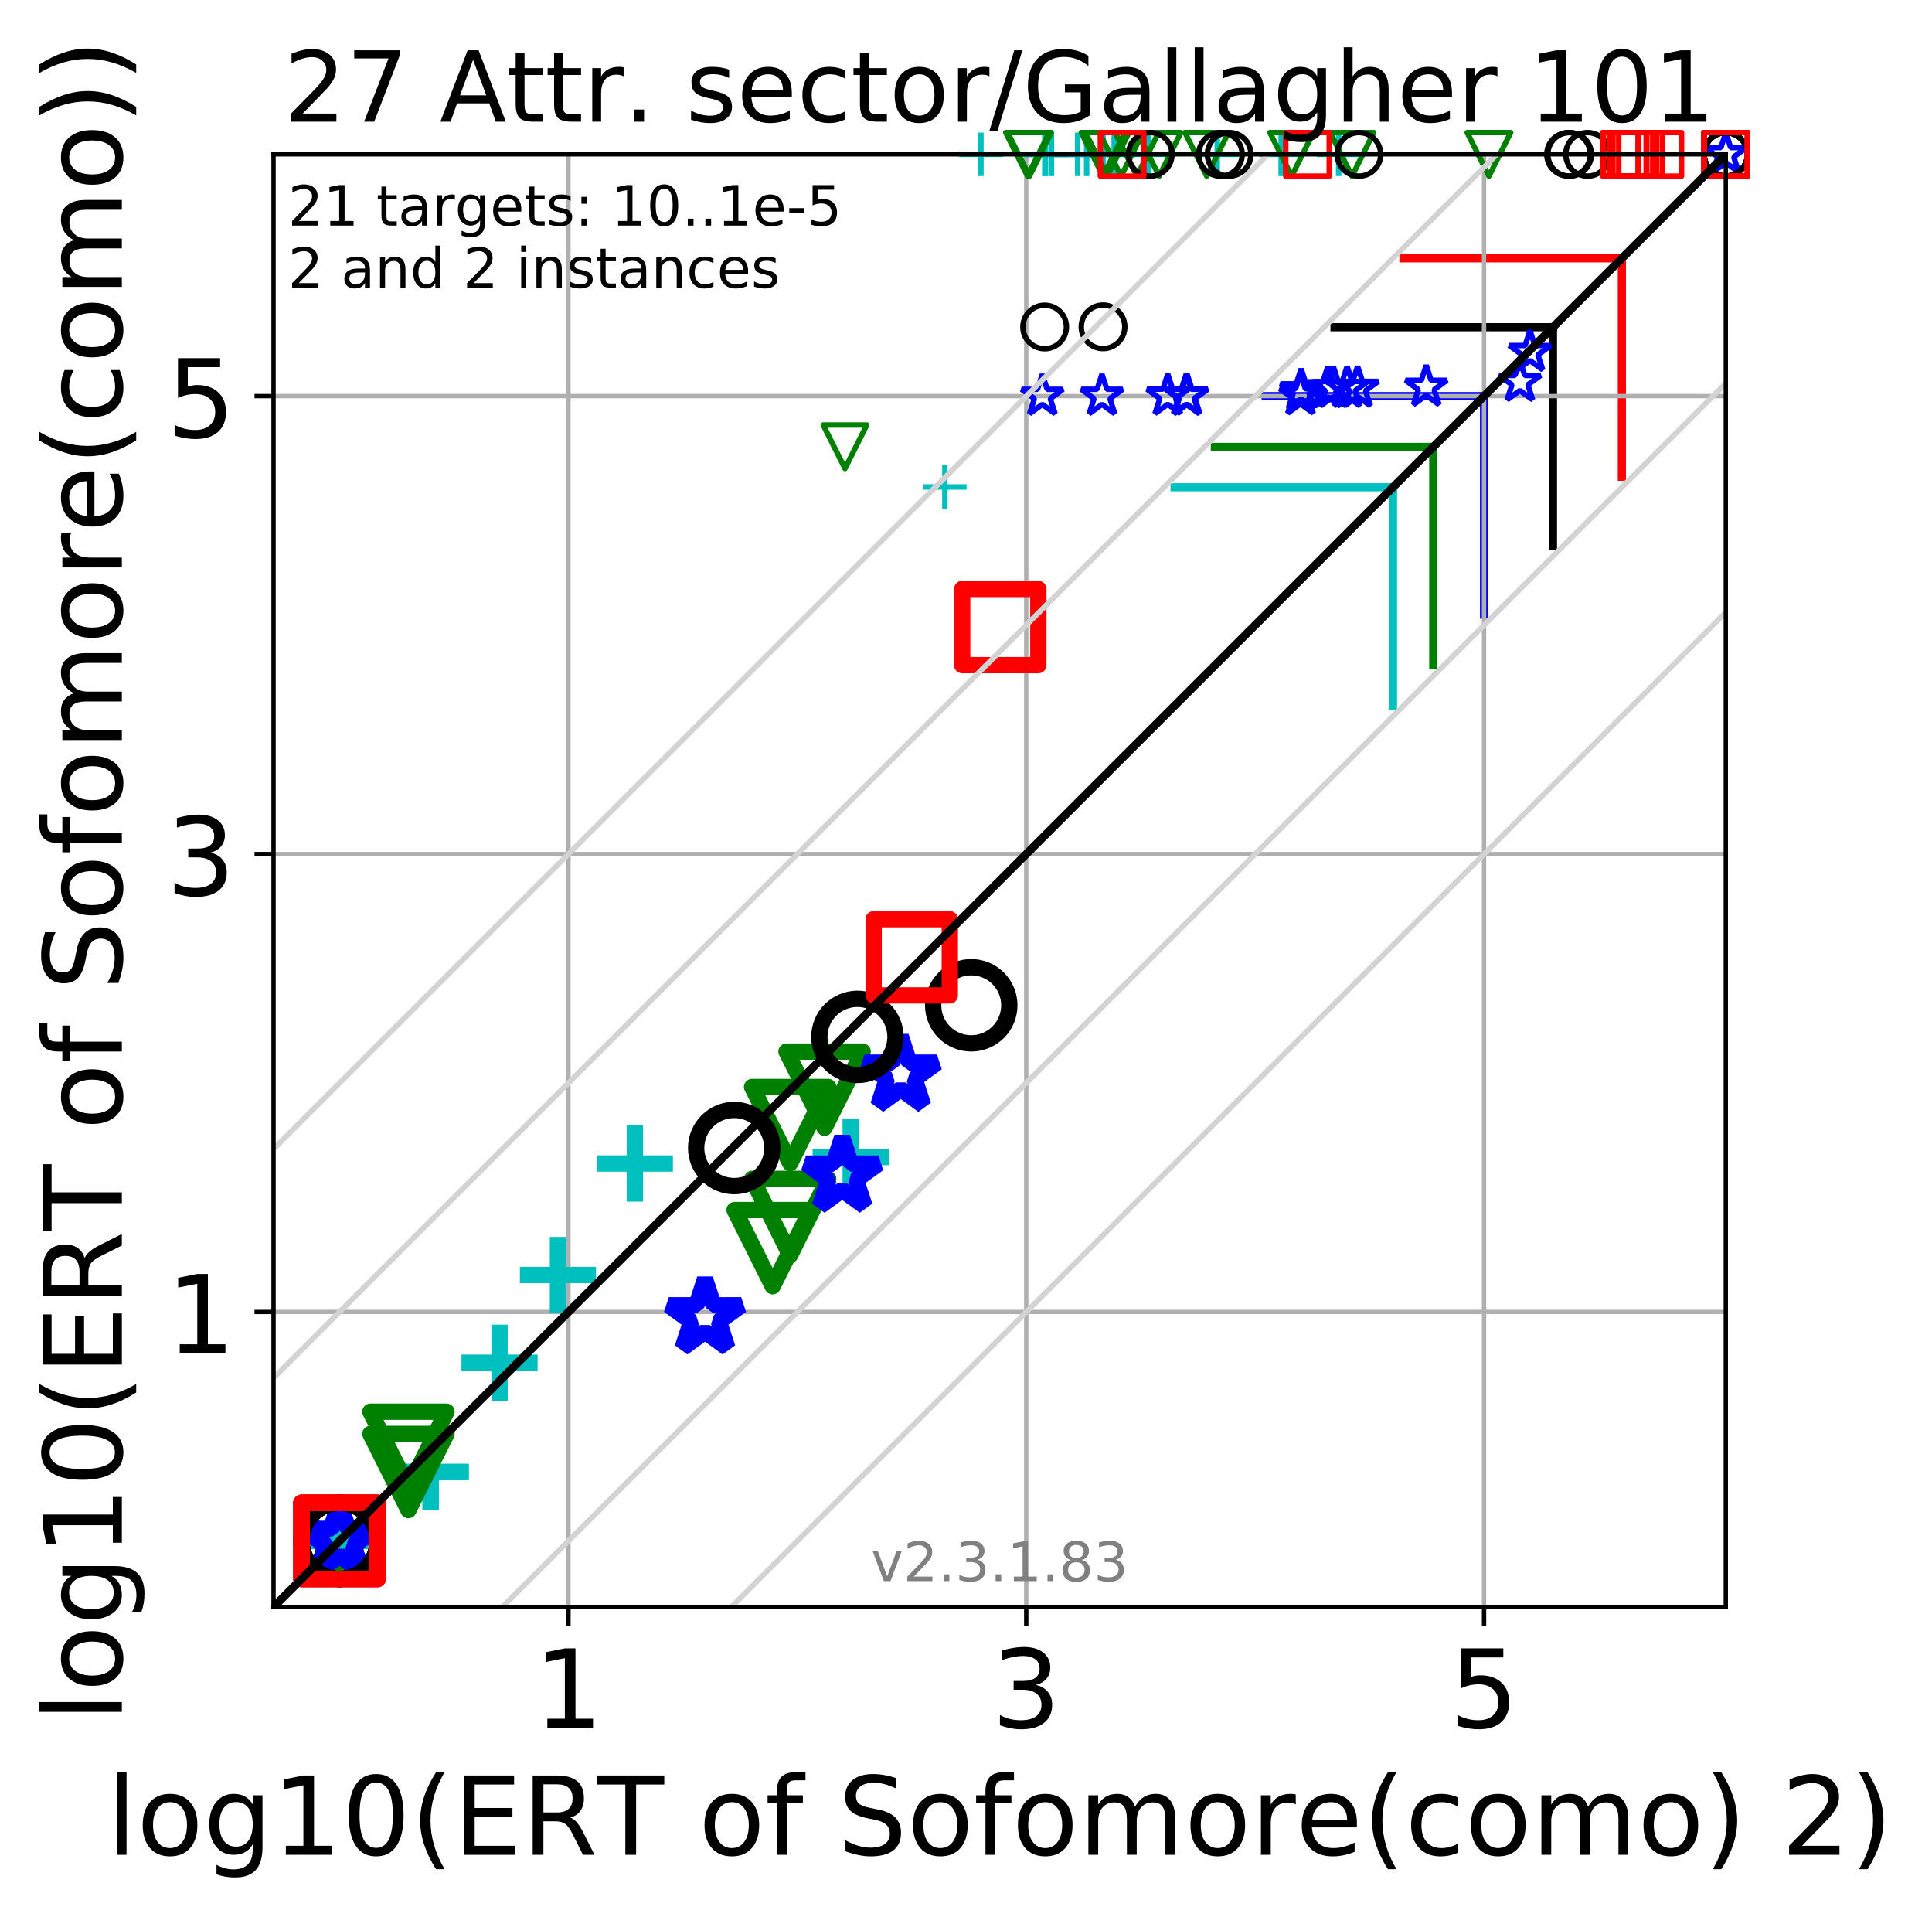<?xml version="1.0" encoding="utf-8" standalone="no"?>
<!DOCTYPE svg PUBLIC "-//W3C//DTD SVG 1.1//EN"
  "http://www.w3.org/Graphics/SVG/1.1/DTD/svg11.dtd">
<!-- Created with matplotlib (https://matplotlib.org/) -->
<svg height="352.228pt" version="1.1" viewBox="0 0 355.137 352.228" width="355.137pt" xmlns="http://www.w3.org/2000/svg" xmlns:xlink="http://www.w3.org/1999/xlink">
 <defs>
  <style type="text/css">
*{stroke-linecap:butt;stroke-linejoin:round;}
  </style>
 </defs>
 <g id="figure_1">
  <g id="patch_1">
   <path d="M 0 352.228 
L 355.137 352.228 
L 355.137 0 
L 0 0 
z
" style="fill:#ffffff;"/>
  </g>
  <g id="axes_1">
   <g id="patch_2">
    <path d="M 50.281 295.315 
L 317.233 295.315 
L 317.233 28.363 
L 50.281 28.363 
z
" style="fill:#ffffff;"/>
   </g>
   <g id="line2d_1">
    <path clip-path="url(#pd5506bd428)" d="M 256.055 129.692 
L 256.055 89.541 
" style="fill:none;stroke:#00bfbf;stroke-linecap:square;stroke-width:1.5;"/>
   </g>
   <g id="line2d_2">
    <path clip-path="url(#pd5506bd428)" d="M 215.904 89.541 
L 256.055 89.541 
" style="fill:none;stroke:#00bfbf;stroke-linecap:square;stroke-width:1.5;"/>
   </g>
   <g id="line2d_3">
    <path clip-path="url(#pd5506bd428)" d="M 263.463 122.284 
L 263.463 82.133 
" style="fill:none;stroke:#008000;stroke-linecap:square;stroke-width:1.5;"/>
   </g>
   <g id="line2d_4">
    <path clip-path="url(#pd5506bd428)" d="M 223.312 82.133 
L 263.463 82.133 
" style="fill:none;stroke:#008000;stroke-linecap:square;stroke-width:1.5;"/>
   </g>
   <g id="line2d_5">
    <path clip-path="url(#pd5506bd428)" d="M 272.797 112.951 
L 272.797 72.8 
" style="fill:none;stroke:#0000ff;stroke-linecap:square;stroke-width:1.5;"/>
   </g>
   <g id="line2d_6">
    <path clip-path="url(#pd5506bd428)" d="M 232.646 72.8 
L 272.797 72.8 
" style="fill:none;stroke:#0000ff;stroke-linecap:square;stroke-width:1.5;"/>
   </g>
   <g id="line2d_7">
    <path clip-path="url(#pd5506bd428)" d="M 285.463 100.284 
L 285.463 60.133 
" style="fill:none;stroke:#000000;stroke-linecap:square;stroke-width:1.5;"/>
   </g>
   <g id="line2d_8">
    <path clip-path="url(#pd5506bd428)" d="M 245.312 60.133 
L 285.463 60.133 
" style="fill:none;stroke:#000000;stroke-linecap:square;stroke-width:1.5;"/>
   </g>
   <g id="line2d_9">
    <path clip-path="url(#pd5506bd428)" d="M 298.129 87.619 
L 298.129 47.468 
" style="fill:none;stroke:#ff0000;stroke-linecap:square;stroke-width:1.5;"/>
   </g>
   <g id="line2d_10">
    <path clip-path="url(#pd5506bd428)" d="M 257.978 47.468 
L 298.129 47.468 
" style="fill:none;stroke:#ff0000;stroke-linecap:square;stroke-width:1.5;"/>
   </g>
   <g id="matplotlib.axis_1">
    <g id="xtick_1">
     <g id="line2d_11">
      <path clip-path="url(#pd5506bd428)" d="M 104.492 295.315 
L 104.492 28.363 
" style="fill:none;stroke:#b0b0b0;stroke-linecap:square;stroke-width:0.8;"/>
     </g>
     <g id="line2d_12">
      <defs>
       <path d="M 0 0 
L 0 3.5 
" id="m34e3c43ba2" style="stroke:#000000;stroke-width:0.8;"/>
      </defs>
      <g>
       <use style="stroke:#000000;stroke-width:0.8;" x="104.492" xlink:href="#m34e3c43ba2" y="295.315"/>
      </g>
     </g>
     <g id="text_1">
      <!-- 1 -->
      <defs>
       <path d="M 12.406 8.297 
L 28.516 8.297 
L 28.516 63.922 
L 10.984 60.406 
L 10.984 69.391 
L 28.422 72.906 
L 38.281 72.906 
L 38.281 8.297 
L 54.391 8.297 
L 54.391 0 
L 12.406 0 
z
" id="DejaVuSans-49"/>
      </defs>
      <g transform="translate(98.129 317.512)scale(0.2 -0.2)">
       <use xlink:href="#DejaVuSans-49"/>
      </g>
     </g>
    </g>
    <g id="xtick_2">
     <g id="line2d_13">
      <path clip-path="url(#pd5506bd428)" d="M 188.644 295.315 
L 188.644 28.363 
" style="fill:none;stroke:#b0b0b0;stroke-linecap:square;stroke-width:0.8;"/>
     </g>
     <g id="line2d_14">
      <g>
       <use style="stroke:#000000;stroke-width:0.8;" x="188.644" xlink:href="#m34e3c43ba2" y="295.315"/>
      </g>
     </g>
     <g id="text_2">
      <!-- 3 -->
      <defs>
       <path d="M 40.578 39.312 
Q 47.656 37.797 51.625 33 
Q 55.609 28.219 55.609 21.188 
Q 55.609 10.406 48.188 4.484 
Q 40.766 -1.422 27.094 -1.422 
Q 22.516 -1.422 17.656 -0.516 
Q 12.797 0.391 7.625 2.203 
L 7.625 11.719 
Q 11.719 9.328 16.594 8.109 
Q 21.484 6.891 26.812 6.891 
Q 36.078 6.891 40.938 10.547 
Q 45.797 14.203 45.797 21.188 
Q 45.797 27.641 41.281 31.266 
Q 36.766 34.906 28.719 34.906 
L 20.219 34.906 
L 20.219 43.016 
L 29.109 43.016 
Q 36.375 43.016 40.234 45.922 
Q 44.094 48.828 44.094 54.297 
Q 44.094 59.906 40.109 62.906 
Q 36.141 65.922 28.719 65.922 
Q 24.656 65.922 20.016 65.031 
Q 15.375 64.156 9.812 62.312 
L 9.812 71.094 
Q 15.438 72.656 20.344 73.438 
Q 25.25 74.219 29.594 74.219 
Q 40.828 74.219 47.359 69.109 
Q 53.906 64.016 53.906 55.328 
Q 53.906 49.266 50.438 45.094 
Q 46.969 40.922 40.578 39.312 
z
" id="DejaVuSans-51"/>
      </defs>
      <g transform="translate(182.281 317.512)scale(0.2 -0.2)">
       <use xlink:href="#DejaVuSans-51"/>
      </g>
     </g>
    </g>
    <g id="xtick_3">
     <g id="line2d_15">
      <path clip-path="url(#pd5506bd428)" d="M 272.796 295.315 
L 272.796 28.363 
" style="fill:none;stroke:#b0b0b0;stroke-linecap:square;stroke-width:0.8;"/>
     </g>
     <g id="line2d_16">
      <g>
       <use style="stroke:#000000;stroke-width:0.8;" x="272.796" xlink:href="#m34e3c43ba2" y="295.315"/>
      </g>
     </g>
     <g id="text_3">
      <!-- 5 -->
      <defs>
       <path d="M 10.797 72.906 
L 49.516 72.906 
L 49.516 64.594 
L 19.828 64.594 
L 19.828 46.734 
Q 21.969 47.469 24.109 47.828 
Q 26.266 48.188 28.422 48.188 
Q 40.625 48.188 47.75 41.5 
Q 54.891 34.812 54.891 23.391 
Q 54.891 11.625 47.562 5.094 
Q 40.234 -1.422 26.906 -1.422 
Q 22.312 -1.422 17.547 -0.641 
Q 12.797 0.141 7.719 1.703 
L 7.719 11.625 
Q 12.109 9.234 16.797 8.062 
Q 21.484 6.891 26.703 6.891 
Q 35.156 6.891 40.078 11.328 
Q 45.016 15.766 45.016 23.391 
Q 45.016 31 40.078 35.438 
Q 35.156 39.891 26.703 39.891 
Q 22.75 39.891 18.812 39.016 
Q 14.891 38.141 10.797 36.281 
z
" id="DejaVuSans-53"/>
      </defs>
      <g transform="translate(266.434 317.512)scale(0.2 -0.2)">
       <use xlink:href="#DejaVuSans-53"/>
      </g>
     </g>
    </g>
    <g id="text_4">
     <!-- log10(ERT of Sofomore(como) 2) -->
     <defs>
      <path d="M 9.422 75.984 
L 18.406 75.984 
L 18.406 0 
L 9.422 0 
z
" id="DejaVuSans-108"/>
      <path d="M 30.609 48.391 
Q 23.391 48.391 19.188 42.75 
Q 14.984 37.109 14.984 27.297 
Q 14.984 17.484 19.156 11.844 
Q 23.344 6.203 30.609 6.203 
Q 37.797 6.203 41.984 11.859 
Q 46.188 17.531 46.188 27.297 
Q 46.188 37.016 41.984 42.703 
Q 37.797 48.391 30.609 48.391 
z
M 30.609 56 
Q 42.328 56 49.016 48.375 
Q 55.719 40.766 55.719 27.297 
Q 55.719 13.875 49.016 6.219 
Q 42.328 -1.422 30.609 -1.422 
Q 18.844 -1.422 12.172 6.219 
Q 5.516 13.875 5.516 27.297 
Q 5.516 40.766 12.172 48.375 
Q 18.844 56 30.609 56 
z
" id="DejaVuSans-111"/>
      <path d="M 45.406 27.984 
Q 45.406 37.75 41.375 43.109 
Q 37.359 48.484 30.078 48.484 
Q 22.859 48.484 18.828 43.109 
Q 14.797 37.75 14.797 27.984 
Q 14.797 18.266 18.828 12.891 
Q 22.859 7.516 30.078 7.516 
Q 37.359 7.516 41.375 12.891 
Q 45.406 18.266 45.406 27.984 
z
M 54.391 6.781 
Q 54.391 -7.172 48.188 -13.984 
Q 42 -20.797 29.203 -20.797 
Q 24.469 -20.797 20.266 -20.094 
Q 16.062 -19.391 12.109 -17.922 
L 12.109 -9.188 
Q 16.062 -11.328 19.922 -12.344 
Q 23.781 -13.375 27.781 -13.375 
Q 36.625 -13.375 41.016 -8.766 
Q 45.406 -4.156 45.406 5.172 
L 45.406 9.625 
Q 42.625 4.781 38.281 2.391 
Q 33.938 0 27.875 0 
Q 17.828 0 11.672 7.656 
Q 5.516 15.328 5.516 27.984 
Q 5.516 40.672 11.672 48.328 
Q 17.828 56 27.875 56 
Q 33.938 56 38.281 53.609 
Q 42.625 51.219 45.406 46.391 
L 45.406 54.688 
L 54.391 54.688 
z
" id="DejaVuSans-103"/>
      <path d="M 31.781 66.406 
Q 24.172 66.406 20.328 58.906 
Q 16.5 51.422 16.5 36.375 
Q 16.5 21.391 20.328 13.891 
Q 24.172 6.391 31.781 6.391 
Q 39.453 6.391 43.281 13.891 
Q 47.125 21.391 47.125 36.375 
Q 47.125 51.422 43.281 58.906 
Q 39.453 66.406 31.781 66.406 
z
M 31.781 74.219 
Q 44.047 74.219 50.516 64.516 
Q 56.984 54.828 56.984 36.375 
Q 56.984 17.969 50.516 8.266 
Q 44.047 -1.422 31.781 -1.422 
Q 19.531 -1.422 13.062 8.266 
Q 6.594 17.969 6.594 36.375 
Q 6.594 54.828 13.062 64.516 
Q 19.531 74.219 31.781 74.219 
z
" id="DejaVuSans-48"/>
      <path d="M 31 75.875 
Q 24.469 64.656 21.281 53.656 
Q 18.109 42.672 18.109 31.391 
Q 18.109 20.125 21.312 9.062 
Q 24.516 -2 31 -13.188 
L 23.188 -13.188 
Q 15.875 -1.703 12.234 9.375 
Q 8.594 20.453 8.594 31.391 
Q 8.594 42.281 12.203 53.312 
Q 15.828 64.359 23.188 75.875 
z
" id="DejaVuSans-40"/>
      <path d="M 9.812 72.906 
L 55.906 72.906 
L 55.906 64.594 
L 19.672 64.594 
L 19.672 43.016 
L 54.391 43.016 
L 54.391 34.719 
L 19.672 34.719 
L 19.672 8.297 
L 56.781 8.297 
L 56.781 0 
L 9.812 0 
z
" id="DejaVuSans-69"/>
      <path d="M 44.391 34.188 
Q 47.562 33.109 50.562 29.594 
Q 53.562 26.078 56.594 19.922 
L 66.609 0 
L 56 0 
L 46.688 18.703 
Q 43.062 26.031 39.672 28.422 
Q 36.281 30.812 30.422 30.812 
L 19.672 30.812 
L 19.672 0 
L 9.812 0 
L 9.812 72.906 
L 32.078 72.906 
Q 44.578 72.906 50.734 67.672 
Q 56.891 62.453 56.891 51.906 
Q 56.891 45.016 53.688 40.469 
Q 50.484 35.938 44.391 34.188 
z
M 19.672 64.797 
L 19.672 38.922 
L 32.078 38.922 
Q 39.203 38.922 42.844 42.219 
Q 46.484 45.516 46.484 51.906 
Q 46.484 58.297 42.844 61.547 
Q 39.203 64.797 32.078 64.797 
z
" id="DejaVuSans-82"/>
      <path d="M -0.297 72.906 
L 61.375 72.906 
L 61.375 64.594 
L 35.5 64.594 
L 35.5 0 
L 25.594 0 
L 25.594 64.594 
L -0.297 64.594 
z
" id="DejaVuSans-84"/>
      <path id="DejaVuSans-32"/>
      <path d="M 37.109 75.984 
L 37.109 68.5 
L 28.516 68.5 
Q 23.688 68.5 21.797 66.547 
Q 19.922 64.594 19.922 59.516 
L 19.922 54.688 
L 34.719 54.688 
L 34.719 47.703 
L 19.922 47.703 
L 19.922 0 
L 10.891 0 
L 10.891 47.703 
L 2.297 47.703 
L 2.297 54.688 
L 10.891 54.688 
L 10.891 58.5 
Q 10.891 67.625 15.141 71.797 
Q 19.391 75.984 28.609 75.984 
z
" id="DejaVuSans-102"/>
      <path d="M 53.516 70.516 
L 53.516 60.891 
Q 47.906 63.578 42.922 64.891 
Q 37.938 66.219 33.297 66.219 
Q 25.25 66.219 20.875 63.094 
Q 16.5 59.969 16.5 54.203 
Q 16.5 49.359 19.406 46.891 
Q 22.312 44.438 30.422 42.922 
L 36.375 41.703 
Q 47.406 39.594 52.656 34.297 
Q 57.906 29 57.906 20.125 
Q 57.906 9.516 50.797 4.047 
Q 43.703 -1.422 29.984 -1.422 
Q 24.812 -1.422 18.969 -0.25 
Q 13.141 0.922 6.891 3.219 
L 6.891 13.375 
Q 12.891 10.016 18.656 8.297 
Q 24.422 6.594 29.984 6.594 
Q 38.422 6.594 43.016 9.906 
Q 47.609 13.234 47.609 19.391 
Q 47.609 24.75 44.312 27.781 
Q 41.016 30.812 33.5 32.328 
L 27.484 33.5 
Q 16.453 35.688 11.516 40.375 
Q 6.594 45.062 6.594 53.422 
Q 6.594 63.094 13.406 68.656 
Q 20.219 74.219 32.172 74.219 
Q 37.312 74.219 42.625 73.281 
Q 47.953 72.359 53.516 70.516 
z
" id="DejaVuSans-83"/>
      <path d="M 52 44.188 
Q 55.375 50.25 60.062 53.125 
Q 64.75 56 71.094 56 
Q 79.641 56 84.281 50.016 
Q 88.922 44.047 88.922 33.016 
L 88.922 0 
L 79.891 0 
L 79.891 32.719 
Q 79.891 40.578 77.094 44.375 
Q 74.312 48.188 68.609 48.188 
Q 61.625 48.188 57.562 43.547 
Q 53.516 38.922 53.516 30.906 
L 53.516 0 
L 44.484 0 
L 44.484 32.719 
Q 44.484 40.625 41.703 44.406 
Q 38.922 48.188 33.109 48.188 
Q 26.219 48.188 22.156 43.531 
Q 18.109 38.875 18.109 30.906 
L 18.109 0 
L 9.078 0 
L 9.078 54.688 
L 18.109 54.688 
L 18.109 46.188 
Q 21.188 51.219 25.484 53.609 
Q 29.781 56 35.688 56 
Q 41.656 56 45.828 52.969 
Q 50 49.953 52 44.188 
z
" id="DejaVuSans-109"/>
      <path d="M 41.109 46.297 
Q 39.594 47.172 37.812 47.578 
Q 36.031 48 33.891 48 
Q 26.266 48 22.188 43.047 
Q 18.109 38.094 18.109 28.812 
L 18.109 0 
L 9.078 0 
L 9.078 54.688 
L 18.109 54.688 
L 18.109 46.188 
Q 20.953 51.172 25.484 53.578 
Q 30.031 56 36.531 56 
Q 37.453 56 38.578 55.875 
Q 39.703 55.766 41.062 55.516 
z
" id="DejaVuSans-114"/>
      <path d="M 56.203 29.594 
L 56.203 25.203 
L 14.891 25.203 
Q 15.484 15.922 20.484 11.062 
Q 25.484 6.203 34.422 6.203 
Q 39.594 6.203 44.453 7.469 
Q 49.312 8.734 54.109 11.281 
L 54.109 2.781 
Q 49.266 0.734 44.188 -0.344 
Q 39.109 -1.422 33.891 -1.422 
Q 20.797 -1.422 13.156 6.188 
Q 5.516 13.812 5.516 26.812 
Q 5.516 40.234 12.766 48.109 
Q 20.016 56 32.328 56 
Q 43.359 56 49.781 48.891 
Q 56.203 41.797 56.203 29.594 
z
M 47.219 32.234 
Q 47.125 39.594 43.094 43.984 
Q 39.062 48.391 32.422 48.391 
Q 24.906 48.391 20.391 44.141 
Q 15.875 39.891 15.188 32.172 
z
" id="DejaVuSans-101"/>
      <path d="M 48.781 52.594 
L 48.781 44.188 
Q 44.969 46.297 41.141 47.344 
Q 37.312 48.391 33.406 48.391 
Q 24.656 48.391 19.812 42.844 
Q 14.984 37.312 14.984 27.297 
Q 14.984 17.281 19.812 11.734 
Q 24.656 6.203 33.406 6.203 
Q 37.312 6.203 41.141 7.25 
Q 44.969 8.297 48.781 10.406 
L 48.781 2.094 
Q 45.016 0.344 40.984 -0.531 
Q 36.969 -1.422 32.422 -1.422 
Q 20.062 -1.422 12.781 6.344 
Q 5.516 14.109 5.516 27.297 
Q 5.516 40.672 12.859 48.328 
Q 20.219 56 33.016 56 
Q 37.156 56 41.109 55.141 
Q 45.062 54.297 48.781 52.594 
z
" id="DejaVuSans-99"/>
      <path d="M 8.016 75.875 
L 15.828 75.875 
Q 23.141 64.359 26.781 53.312 
Q 30.422 42.281 30.422 31.391 
Q 30.422 20.453 26.781 9.375 
Q 23.141 -1.703 15.828 -13.188 
L 8.016 -13.188 
Q 14.5 -2 17.703 9.062 
Q 20.906 20.125 20.906 31.391 
Q 20.906 42.672 17.703 53.656 
Q 14.5 64.656 8.016 75.875 
z
" id="DejaVuSans-41"/>
      <path d="M 19.188 8.297 
L 53.609 8.297 
L 53.609 0 
L 7.328 0 
L 7.328 8.297 
Q 12.938 14.109 22.625 23.891 
Q 32.328 33.688 34.812 36.531 
Q 39.547 41.844 41.422 45.531 
Q 43.312 49.219 43.312 52.781 
Q 43.312 58.594 39.234 62.25 
Q 35.156 65.922 28.609 65.922 
Q 23.969 65.922 18.812 64.312 
Q 13.672 62.703 7.812 59.422 
L 7.812 69.391 
Q 13.766 71.781 18.938 73 
Q 24.125 74.219 28.422 74.219 
Q 39.75 74.219 46.484 68.547 
Q 53.219 62.891 53.219 53.422 
Q 53.219 48.922 51.531 44.891 
Q 49.859 40.875 45.406 35.406 
Q 44.188 33.984 37.641 27.219 
Q 31.109 20.453 19.188 8.297 
z
" id="DejaVuSans-50"/>
     </defs>
     <g transform="translate(19.578 340.868)scale(0.2 -0.2)">
      <use xlink:href="#DejaVuSans-108"/>
      <use x="27.783" xlink:href="#DejaVuSans-111"/>
      <use x="88.965" xlink:href="#DejaVuSans-103"/>
      <use x="152.441" xlink:href="#DejaVuSans-49"/>
      <use x="216.064" xlink:href="#DejaVuSans-48"/>
      <use x="279.688" xlink:href="#DejaVuSans-40"/>
      <use x="318.701" xlink:href="#DejaVuSans-69"/>
      <use x="381.885" xlink:href="#DejaVuSans-82"/>
      <use x="451.258" xlink:href="#DejaVuSans-84"/>
      <use x="512.342" xlink:href="#DejaVuSans-32"/>
      <use x="544.129" xlink:href="#DejaVuSans-111"/>
      <use x="605.311" xlink:href="#DejaVuSans-102"/>
      <use x="640.516" xlink:href="#DejaVuSans-32"/>
      <use x="672.303" xlink:href="#DejaVuSans-83"/>
      <use x="735.779" xlink:href="#DejaVuSans-111"/>
      <use x="796.961" xlink:href="#DejaVuSans-102"/>
      <use x="832.166" xlink:href="#DejaVuSans-111"/>
      <use x="893.348" xlink:href="#DejaVuSans-109"/>
      <use x="990.76" xlink:href="#DejaVuSans-111"/>
      <use x="1051.941" xlink:href="#DejaVuSans-114"/>
      <use x="1093.023" xlink:href="#DejaVuSans-101"/>
      <use x="1154.547" xlink:href="#DejaVuSans-40"/>
      <use x="1193.561" xlink:href="#DejaVuSans-99"/>
      <use x="1248.541" xlink:href="#DejaVuSans-111"/>
      <use x="1309.723" xlink:href="#DejaVuSans-109"/>
      <use x="1407.135" xlink:href="#DejaVuSans-111"/>
      <use x="1468.316" xlink:href="#DejaVuSans-41"/>
      <use x="1507.33" xlink:href="#DejaVuSans-32"/>
      <use x="1539.117" xlink:href="#DejaVuSans-50"/>
      <use x="1602.74" xlink:href="#DejaVuSans-41"/>
     </g>
    </g>
   </g>
   <g id="matplotlib.axis_2">
    <g id="ytick_1">
     <g id="line2d_17">
      <path clip-path="url(#pd5506bd428)" d="M 50.281 241.105 
L 317.233 241.105 
" style="fill:none;stroke:#b0b0b0;stroke-linecap:square;stroke-width:0.8;"/>
     </g>
     <g id="line2d_18">
      <defs>
       <path d="M 0 0 
L -3.5 0 
" id="m93d96a5c24" style="stroke:#000000;stroke-width:0.8;"/>
      </defs>
      <g>
       <use style="stroke:#000000;stroke-width:0.8;" x="50.281" xlink:href="#m93d96a5c24" y="241.105"/>
      </g>
     </g>
     <g id="text_5">
      <!-- 1 -->
      <g transform="translate(30.556 248.703)scale(0.2 -0.2)">
       <use xlink:href="#DejaVuSans-49"/>
      </g>
     </g>
    </g>
    <g id="ytick_2">
     <g id="line2d_19">
      <path clip-path="url(#pd5506bd428)" d="M 50.281 156.953 
L 317.233 156.953 
" style="fill:none;stroke:#b0b0b0;stroke-linecap:square;stroke-width:0.8;"/>
     </g>
     <g id="line2d_20">
      <g>
       <use style="stroke:#000000;stroke-width:0.8;" x="50.281" xlink:href="#m93d96a5c24" y="156.953"/>
      </g>
     </g>
     <g id="text_6">
      <!-- 3 -->
      <g transform="translate(30.556 164.551)scale(0.2 -0.2)">
       <use xlink:href="#DejaVuSans-51"/>
      </g>
     </g>
    </g>
    <g id="ytick_3">
     <g id="line2d_21">
      <path clip-path="url(#pd5506bd428)" d="M 50.281 72.8 
L 317.233 72.8 
" style="fill:none;stroke:#b0b0b0;stroke-linecap:square;stroke-width:0.8;"/>
     </g>
     <g id="line2d_22">
      <g>
       <use style="stroke:#000000;stroke-width:0.8;" x="50.281" xlink:href="#m93d96a5c24" y="72.8"/>
      </g>
     </g>
     <g id="text_7">
      <!-- 5 -->
      <g transform="translate(30.556 80.399)scale(0.2 -0.2)">
       <use xlink:href="#DejaVuSans-53"/>
      </g>
     </g>
    </g>
    <g id="text_8">
     <!-- log10(ERT of Sofomore(como)) -->
     <g transform="translate(22.397 316.478)rotate(-90)scale(0.2 -0.2)">
      <use xlink:href="#DejaVuSans-108"/>
      <use x="27.783" xlink:href="#DejaVuSans-111"/>
      <use x="88.965" xlink:href="#DejaVuSans-103"/>
      <use x="152.441" xlink:href="#DejaVuSans-49"/>
      <use x="216.064" xlink:href="#DejaVuSans-48"/>
      <use x="279.688" xlink:href="#DejaVuSans-40"/>
      <use x="318.701" xlink:href="#DejaVuSans-69"/>
      <use x="381.885" xlink:href="#DejaVuSans-82"/>
      <use x="451.258" xlink:href="#DejaVuSans-84"/>
      <use x="512.342" xlink:href="#DejaVuSans-32"/>
      <use x="544.129" xlink:href="#DejaVuSans-111"/>
      <use x="605.311" xlink:href="#DejaVuSans-102"/>
      <use x="640.516" xlink:href="#DejaVuSans-32"/>
      <use x="672.303" xlink:href="#DejaVuSans-83"/>
      <use x="735.779" xlink:href="#DejaVuSans-111"/>
      <use x="796.961" xlink:href="#DejaVuSans-102"/>
      <use x="832.166" xlink:href="#DejaVuSans-111"/>
      <use x="893.348" xlink:href="#DejaVuSans-109"/>
      <use x="990.76" xlink:href="#DejaVuSans-111"/>
      <use x="1051.941" xlink:href="#DejaVuSans-114"/>
      <use x="1093.023" xlink:href="#DejaVuSans-101"/>
      <use x="1154.547" xlink:href="#DejaVuSans-40"/>
      <use x="1193.561" xlink:href="#DejaVuSans-99"/>
      <use x="1248.541" xlink:href="#DejaVuSans-111"/>
      <use x="1309.723" xlink:href="#DejaVuSans-109"/>
      <use x="1407.135" xlink:href="#DejaVuSans-111"/>
      <use x="1468.316" xlink:href="#DejaVuSans-41"/>
      <use x="1507.33" xlink:href="#DejaVuSans-41"/>
     </g>
    </g>
   </g>
   <g id="line2d_23">
    <defs>
     <path d="M -7 0 
L 7 0 
M 0 7 
L 0 -7 
" id="m4691e402f4" style="stroke:#00bfbf;stroke-width:3;"/>
    </defs>
    <g>
     <use style="fill-opacity:0;stroke:#00bfbf;stroke-width:3;" x="62.415" xlink:href="#m4691e402f4" y="283.181"/>
     <use style="fill-opacity:0;stroke:#00bfbf;stroke-width:3;" x="62.415" xlink:href="#m4691e402f4" y="283.181"/>
     <use style="fill-opacity:0;stroke:#00bfbf;stroke-width:3;" x="79.159" xlink:href="#m4691e402f4" y="270.515"/>
     <use style="fill-opacity:0;stroke:#00bfbf;stroke-width:3;" x="79.159" xlink:href="#m4691e402f4" y="270.515"/>
     <use style="fill-opacity:0;stroke:#00bfbf;stroke-width:3;" x="91.825" xlink:href="#m4691e402f4" y="250.439"/>
     <use style="fill-opacity:0;stroke:#00bfbf;stroke-width:3;" x="102.566" xlink:href="#m4691e402f4" y="234.315"/>
     <use style="fill-opacity:0;stroke:#00bfbf;stroke-width:3;" x="116.695" xlink:href="#m4691e402f4" y="213.824"/>
     <use style="fill-opacity:0;stroke:#00bfbf;stroke-width:3;" x="156.371" xlink:href="#m4691e402f4" y="212.632"/>
    </g>
   </g>
   <g id="line2d_24">
    <defs>
     <path d="M -4 0 
L 4 0 
M 0 4 
L 0 -4 
" id="m8ddfc71587" style="stroke:#00bfbf;"/>
    </defs>
    <g>
     <use style="fill-opacity:0;stroke:#00bfbf;" x="173.683" xlink:href="#m8ddfc71587" y="89.492"/>
    </g>
   </g>
   <g id="line2d_25">
    <g>
     <use style="fill-opacity:0;stroke:#00bfbf;" x="180.316" xlink:href="#m8ddfc71587" y="28.363"/>
     <use style="fill-opacity:0;stroke:#00bfbf;" x="192.051" xlink:href="#m8ddfc71587" y="28.363"/>
     <use style="fill-opacity:0;stroke:#00bfbf;" x="192.202" xlink:href="#m8ddfc71587" y="28.363"/>
     <use style="fill-opacity:0;stroke:#00bfbf;" x="193.283" xlink:href="#m8ddfc71587" y="28.363"/>
     <use style="fill-opacity:0;stroke:#00bfbf;" x="198.091" xlink:href="#m8ddfc71587" y="28.363"/>
     <use style="fill-opacity:0;stroke:#00bfbf;" x="199.747" xlink:href="#m8ddfc71587" y="28.363"/>
     <use style="fill-opacity:0;stroke:#00bfbf;" x="202.763" xlink:href="#m8ddfc71587" y="28.363"/>
     <use style="fill-opacity:0;stroke:#00bfbf;" x="204.808" xlink:href="#m8ddfc71587" y="28.363"/>
     <use style="fill-opacity:0;stroke:#00bfbf;" x="211.017" xlink:href="#m8ddfc71587" y="28.363"/>
     <use style="fill-opacity:0;stroke:#00bfbf;" x="223.748" xlink:href="#m8ddfc71587" y="28.363"/>
     <use style="fill-opacity:0;stroke:#00bfbf;" x="235.497" xlink:href="#m8ddfc71587" y="28.363"/>
     <use style="fill-opacity:0;stroke:#00bfbf;" x="246.069" xlink:href="#m8ddfc71587" y="28.363"/>
    </g>
   </g>
   <g id="line2d_26">
    <defs>
     <path d="M -0 7 
L 7 -7 
L -7 -7 
z
" id="m59d14c5fb1" style="stroke:#008000;stroke-linejoin:miter;stroke-width:3;"/>
    </defs>
    <g>
     <use style="fill-opacity:0;stroke:#008000;stroke-linejoin:miter;stroke-width:3;" x="62.415" xlink:href="#m59d14c5fb1" y="283.181"/>
     <use style="fill-opacity:0;stroke:#008000;stroke-linejoin:miter;stroke-width:3;" x="62.415" xlink:href="#m59d14c5fb1" y="283.181"/>
     <use style="fill-opacity:0;stroke:#008000;stroke-linejoin:miter;stroke-width:3;" x="75.082" xlink:href="#m59d14c5fb1" y="270.515"/>
     <use style="fill-opacity:0;stroke:#008000;stroke-linejoin:miter;stroke-width:3;" x="75.082" xlink:href="#m59d14c5fb1" y="266.437"/>
     <use style="fill-opacity:0;stroke:#008000;stroke-linejoin:miter;stroke-width:3;" x="142.027" xlink:href="#m59d14c5fb1" y="229.376"/>
     <use style="fill-opacity:0;stroke:#008000;stroke-linejoin:miter;stroke-width:3;" x="145.242" xlink:href="#m59d14c5fb1" y="223.644"/>
     <use style="fill-opacity:0;stroke:#008000;stroke-linejoin:miter;stroke-width:3;" x="145.242" xlink:href="#m59d14c5fb1" y="206.761"/>
     <use style="fill-opacity:0;stroke:#008000;stroke-linejoin:miter;stroke-width:3;" x="151.572" xlink:href="#m59d14c5fb1" y="200.257"/>
    </g>
   </g>
   <g id="line2d_27">
    <defs>
     <path d="M -0 4 
L 4 -4 
L -4 -4 
z
" id="md2984fb5d9" style="stroke:#008000;stroke-linejoin:miter;"/>
    </defs>
    <g>
     <use style="fill-opacity:0;stroke:#008000;stroke-linejoin:miter;" x="155.327" xlink:href="#md2984fb5d9" y="82.105"/>
    </g>
   </g>
   <g id="line2d_28">
    <g>
     <use style="fill-opacity:0;stroke:#008000;stroke-linejoin:miter;" x="188.871" xlink:href="#md2984fb5d9" y="28.363"/>
     <use style="fill-opacity:0;stroke:#008000;stroke-linejoin:miter;" x="189.237" xlink:href="#md2984fb5d9" y="28.363"/>
     <use style="fill-opacity:0;stroke:#008000;stroke-linejoin:miter;" x="202.75" xlink:href="#md2984fb5d9" y="28.363"/>
     <use style="fill-opacity:0;stroke:#008000;stroke-linejoin:miter;" x="202.872" xlink:href="#md2984fb5d9" y="28.363"/>
     <use style="fill-opacity:0;stroke:#008000;stroke-linejoin:miter;" x="203.527" xlink:href="#md2984fb5d9" y="28.363"/>
     <use style="fill-opacity:0;stroke:#008000;stroke-linejoin:miter;" x="206.087" xlink:href="#md2984fb5d9" y="28.363"/>
     <use style="fill-opacity:0;stroke:#008000;stroke-linejoin:miter;" x="208.97" xlink:href="#md2984fb5d9" y="28.363"/>
     <use style="fill-opacity:0;stroke:#008000;stroke-linejoin:miter;" x="213.072" xlink:href="#md2984fb5d9" y="28.363"/>
     <use style="fill-opacity:0;stroke:#008000;stroke-linejoin:miter;" x="221.817" xlink:href="#md2984fb5d9" y="28.363"/>
     <use style="fill-opacity:0;stroke:#008000;stroke-linejoin:miter;" x="237.426" xlink:href="#md2984fb5d9" y="28.363"/>
     <use style="fill-opacity:0;stroke:#008000;stroke-linejoin:miter;" x="248.524" xlink:href="#md2984fb5d9" y="28.363"/>
     <use style="fill-opacity:0;stroke:#008000;stroke-linejoin:miter;" x="273.694" xlink:href="#md2984fb5d9" y="28.363"/>
    </g>
   </g>
   <g id="line2d_29">
    <defs>
     <path d="M 0 -7 
L -1.572 -2.163 
L -6.657 -2.163 
L -2.543 0.826 
L -4.114 5.663 
L -0 2.674 
L 4.114 5.663 
L 2.543 0.826 
L 6.657 -2.163 
L 1.572 -2.163 
z
" id="me9fbad7023" style="stroke:#0000ff;stroke-linejoin:bevel;stroke-width:3;"/>
    </defs>
    <g>
     <use style="fill-opacity:0;stroke:#0000ff;stroke-linejoin:bevel;stroke-width:3;" x="62.415" xlink:href="#me9fbad7023" y="283.181"/>
     <use style="fill-opacity:0;stroke:#0000ff;stroke-linejoin:bevel;stroke-width:3;" x="62.415" xlink:href="#me9fbad7023" y="283.181"/>
     <use style="fill-opacity:0;stroke:#0000ff;stroke-linejoin:bevel;stroke-width:3;" x="62.415" xlink:href="#me9fbad7023" y="283.181"/>
     <use style="fill-opacity:0;stroke:#0000ff;stroke-linejoin:bevel;stroke-width:3;" x="129.594" xlink:href="#me9fbad7023" y="242.042"/>
     <use style="fill-opacity:0;stroke:#0000ff;stroke-linejoin:bevel;stroke-width:3;" x="154.81" xlink:href="#me9fbad7023" y="216.002"/>
     <use style="fill-opacity:0;stroke:#0000ff;stroke-linejoin:bevel;stroke-width:3;" x="165.577" xlink:href="#me9fbad7023" y="197.454"/>
    </g>
   </g>
   <g id="line2d_30">
    <defs>
     <path d="M 0 -4 
L -0.898 -1.236 
L -3.804 -1.236 
L -1.453 0.472 
L -2.351 3.236 
L -0 1.528 
L 2.351 3.236 
L 1.453 0.472 
L 3.804 -1.236 
L 0.898 -1.236 
z
" id="mb13e2416b9" style="stroke:#0000ff;stroke-linejoin:bevel;"/>
    </defs>
    <g>
     <use style="fill-opacity:0;stroke:#0000ff;stroke-linejoin:bevel;" x="191.598" xlink:href="#mb13e2416b9" y="72.789"/>
     <use style="fill-opacity:0;stroke:#0000ff;stroke-linejoin:bevel;" x="202.563" xlink:href="#mb13e2416b9" y="72.786"/>
     <use style="fill-opacity:0;stroke:#0000ff;stroke-linejoin:bevel;" x="214.655" xlink:href="#mb13e2416b9" y="72.767"/>
     <use style="fill-opacity:0;stroke:#0000ff;stroke-linejoin:bevel;" x="218.054" xlink:href="#mb13e2416b9" y="72.767"/>
     <use style="fill-opacity:0;stroke:#0000ff;stroke-linejoin:bevel;" x="218.212" xlink:href="#mb13e2416b9" y="72.767"/>
     <use style="fill-opacity:0;stroke:#0000ff;stroke-linejoin:bevel;" x="239.054" xlink:href="#mb13e2416b9" y="72.694"/>
     <use style="fill-opacity:0;stroke:#0000ff;stroke-linejoin:bevel;" x="239.175" xlink:href="#mb13e2416b9" y="71.781"/>
     <use style="fill-opacity:0;stroke:#0000ff;stroke-linejoin:bevel;" x="244.061" xlink:href="#mb13e2416b9" y="71.398"/>
     <use style="fill-opacity:0;stroke:#0000ff;stroke-linejoin:bevel;" x="245.084" xlink:href="#mb13e2416b9" y="71.357"/>
     <use style="fill-opacity:0;stroke:#0000ff;stroke-linejoin:bevel;" x="247.625" xlink:href="#mb13e2416b9" y="71.344"/>
     <use style="fill-opacity:0;stroke:#0000ff;stroke-linejoin:bevel;" x="249.548" xlink:href="#mb13e2416b9" y="71.327"/>
     <use style="fill-opacity:0;stroke:#0000ff;stroke-linejoin:bevel;" x="262.166" xlink:href="#mb13e2416b9" y="71.129"/>
     <use style="fill-opacity:0;stroke:#0000ff;stroke-linejoin:bevel;" x="279.383" xlink:href="#mb13e2416b9" y="70.238"/>
     <use style="fill-opacity:0;stroke:#0000ff;stroke-linejoin:bevel;" x="281.238" xlink:href="#mb13e2416b9" y="64.736"/>
    </g>
   </g>
   <g id="line2d_31">
    <g>
     <use style="fill-opacity:0;stroke:#0000ff;stroke-linejoin:bevel;" x="317.233" xlink:href="#mb13e2416b9" y="28.363"/>
    </g>
   </g>
   <g id="line2d_32">
    <defs>
     <path d="M 0 7 
C 1.856 7 3.637 6.262 4.95 4.95 
C 6.262 3.637 7 1.856 7 0 
C 7 -1.856 6.262 -3.637 4.95 -4.95 
C 3.637 -6.262 1.856 -7 0 -7 
C -1.856 -7 -3.637 -6.262 -4.95 -4.95 
C -6.262 -3.637 -7 -1.856 -7 0 
C -7 1.856 -6.262 3.637 -4.95 4.95 
C -3.637 6.262 -1.856 7 0 7 
z
" id="mddbdf8e01d" style="stroke:#000000;stroke-width:3;"/>
    </defs>
    <g>
     <use style="fill-opacity:0;stroke:#000000;stroke-width:3;" x="62.415" xlink:href="#mddbdf8e01d" y="283.181"/>
     <use style="fill-opacity:0;stroke:#000000;stroke-width:3;" x="62.415" xlink:href="#mddbdf8e01d" y="283.181"/>
     <use style="fill-opacity:0;stroke:#000000;stroke-width:3;" x="62.415" xlink:href="#mddbdf8e01d" y="283.181"/>
     <use style="fill-opacity:0;stroke:#000000;stroke-width:3;" x="134.966" xlink:href="#mddbdf8e01d" y="210.978"/>
     <use style="fill-opacity:0;stroke:#000000;stroke-width:3;" x="157.611" xlink:href="#mddbdf8e01d" y="190.555"/>
     <use style="fill-opacity:0;stroke:#000000;stroke-width:3;" x="178.532" xlink:href="#mddbdf8e01d" y="184.746"/>
    </g>
   </g>
   <g id="line2d_33">
    <defs>
     <path d="M 0 4 
C 1.061 4 2.078 3.579 2.828 2.828 
C 3.579 2.078 4 1.061 4 0 
C 4 -1.061 3.579 -2.078 2.828 -2.828 
C 2.078 -3.579 1.061 -4 0 -4 
C -1.061 -4 -2.078 -3.579 -2.828 -2.828 
C -3.579 -2.078 -4 -1.061 -4 0 
C -4 1.061 -3.579 2.078 -2.828 2.828 
C -2.078 3.579 -1.061 4 0 4 
z
" id="md5a0ea7e26" style="stroke:#000000;"/>
    </defs>
    <g>
     <use style="fill-opacity:0;stroke:#000000;" x="192.029" xlink:href="#md5a0ea7e26" y="60.088"/>
     <use style="fill-opacity:0;stroke:#000000;" x="202.759" xlink:href="#md5a0ea7e26" y="60.058"/>
    </g>
   </g>
   <g id="line2d_34">
    <g>
     <use style="fill-opacity:0;stroke:#000000;" x="211.442" xlink:href="#md5a0ea7e26" y="28.363"/>
     <use style="fill-opacity:0;stroke:#000000;" x="224.341" xlink:href="#md5a0ea7e26" y="28.363"/>
     <use style="fill-opacity:0;stroke:#000000;" x="225.943" xlink:href="#md5a0ea7e26" y="28.363"/>
     <use style="fill-opacity:0;stroke:#000000;" x="249.802" xlink:href="#md5a0ea7e26" y="28.363"/>
     <use style="fill-opacity:0;stroke:#000000;" x="288.332" xlink:href="#md5a0ea7e26" y="28.363"/>
     <use style="fill-opacity:0;stroke:#000000;" x="288.519" xlink:href="#md5a0ea7e26" y="28.363"/>
     <use style="fill-opacity:0;stroke:#000000;" x="291.818" xlink:href="#md5a0ea7e26" y="28.363"/>
    </g>
   </g>
   <g id="line2d_35">
    <g>
     <use style="fill-opacity:0;stroke:#000000;" x="317.233" xlink:href="#md5a0ea7e26" y="28.363"/>
     <use style="fill-opacity:0;stroke:#000000;" x="317.233" xlink:href="#md5a0ea7e26" y="28.363"/>
     <use style="fill-opacity:0;stroke:#000000;" x="317.233" xlink:href="#md5a0ea7e26" y="28.363"/>
     <use style="fill-opacity:0;stroke:#000000;" x="317.233" xlink:href="#md5a0ea7e26" y="28.363"/>
     <use style="fill-opacity:0;stroke:#000000;" x="317.233" xlink:href="#md5a0ea7e26" y="28.363"/>
     <use style="fill-opacity:0;stroke:#000000;" x="317.233" xlink:href="#md5a0ea7e26" y="28.363"/>
    </g>
   </g>
   <g id="line2d_36">
    <defs>
     <path d="M -7 7 
L 7 7 
L 7 -7 
L -7 -7 
z
" id="m7606669d6e" style="stroke:#ff0000;stroke-linejoin:miter;stroke-width:3;"/>
    </defs>
    <g>
     <use style="fill-opacity:0;stroke:#ff0000;stroke-linejoin:miter;stroke-width:3;" x="62.415" xlink:href="#m7606669d6e" y="283.181"/>
     <use style="fill-opacity:0;stroke:#ff0000;stroke-linejoin:miter;stroke-width:3;" x="62.415" xlink:href="#m7606669d6e" y="283.181"/>
     <use style="fill-opacity:0;stroke:#ff0000;stroke-linejoin:miter;stroke-width:3;" x="62.415" xlink:href="#m7606669d6e" y="283.181"/>
     <use style="fill-opacity:0;stroke:#ff0000;stroke-linejoin:miter;stroke-width:3;" x="62.415" xlink:href="#m7606669d6e" y="283.181"/>
     <use style="fill-opacity:0;stroke:#ff0000;stroke-linejoin:miter;stroke-width:3;" x="167.593" xlink:href="#m7606669d6e" y="175.929"/>
     <use style="fill-opacity:0;stroke:#ff0000;stroke-linejoin:miter;stroke-width:3;" x="183.868" xlink:href="#m7606669d6e" y="115.233"/>
    </g>
   </g>
   <g id="line2d_37">
    <defs>
     <path d="M -4 4 
L 4 4 
L 4 -4 
L -4 -4 
z
" id="m37d5ba5f99" style="stroke:#ff0000;stroke-linejoin:miter;"/>
    </defs>
    <g>
     <use style="fill-opacity:0;stroke:#ff0000;stroke-linejoin:miter;" x="206.262" xlink:href="#m37d5ba5f99" y="28.363"/>
     <use style="fill-opacity:0;stroke:#ff0000;stroke-linejoin:miter;" x="240.341" xlink:href="#m37d5ba5f99" y="28.363"/>
     <use style="fill-opacity:0;stroke:#ff0000;stroke-linejoin:miter;" x="298.594" xlink:href="#m37d5ba5f99" y="28.363"/>
     <use style="fill-opacity:0;stroke:#ff0000;stroke-linejoin:miter;" x="298.723" xlink:href="#m37d5ba5f99" y="28.363"/>
     <use style="fill-opacity:0;stroke:#ff0000;stroke-linejoin:miter;" x="299.8" xlink:href="#m37d5ba5f99" y="28.363"/>
     <use style="fill-opacity:0;stroke:#ff0000;stroke-linejoin:miter;" x="300.497" xlink:href="#m37d5ba5f99" y="28.363"/>
     <use style="fill-opacity:0;stroke:#ff0000;stroke-linejoin:miter;" x="301.553" xlink:href="#m37d5ba5f99" y="28.363"/>
     <use style="fill-opacity:0;stroke:#ff0000;stroke-linejoin:miter;" x="305.099" xlink:href="#m37d5ba5f99" y="28.363"/>
    </g>
   </g>
   <g id="line2d_38">
    <g>
     <use style="fill-opacity:0;stroke:#ff0000;stroke-linejoin:miter;" x="317.233" xlink:href="#m37d5ba5f99" y="28.363"/>
     <use style="fill-opacity:0;stroke:#ff0000;stroke-linejoin:miter;" x="317.233" xlink:href="#m37d5ba5f99" y="28.363"/>
     <use style="fill-opacity:0;stroke:#ff0000;stroke-linejoin:miter;" x="317.233" xlink:href="#m37d5ba5f99" y="28.363"/>
     <use style="fill-opacity:0;stroke:#ff0000;stroke-linejoin:miter;" x="317.233" xlink:href="#m37d5ba5f99" y="28.363"/>
     <use style="fill-opacity:0;stroke:#ff0000;stroke-linejoin:miter;" x="317.233" xlink:href="#m37d5ba5f99" y="28.363"/>
     <use style="fill-opacity:0;stroke:#ff0000;stroke-linejoin:miter;" x="317.233" xlink:href="#m37d5ba5f99" y="28.363"/>
     <use style="fill-opacity:0;stroke:#ff0000;stroke-linejoin:miter;" x="317.233" xlink:href="#m37d5ba5f99" y="28.363"/>
    </g>
   </g>
   <g id="line2d_39">
    <path clip-path="url(#pd5506bd428)" d="M 50.281 295.315 
L 317.233 28.363 
" style="fill:none;stroke:#000000;stroke-linecap:square;stroke-width:1.5;"/>
   </g>
   <g id="line2d_40">
    <path clip-path="url(#pd5506bd428)" d="M 92.357 295.315 
L 356.137 31.535 
" style="fill:none;stroke:#d3d3d3;stroke-linecap:square;"/>
   </g>
   <g id="line2d_41">
    <path clip-path="url(#pd5506bd428)" d="M 134.433 295.315 
L 356.137 73.612 
" style="fill:none;stroke:#d3d3d3;stroke-linecap:square;"/>
   </g>
   <g id="line2d_42">
    <path clip-path="url(#pd5506bd428)" d="M 50.281 253.239 
L 304.52 -1 
" style="fill:none;stroke:#d3d3d3;stroke-linecap:square;"/>
   </g>
   <g id="line2d_43">
    <path clip-path="url(#pd5506bd428)" d="M 50.281 211.163 
L 262.444 -1 
" style="fill:none;stroke:#d3d3d3;stroke-linecap:square;"/>
   </g>
   <g id="patch_3">
    <path d="M 50.281 295.315 
L 50.281 28.363 
" style="fill:none;stroke:#000000;stroke-linecap:square;stroke-linejoin:miter;stroke-width:0.8;"/>
   </g>
   <g id="patch_4">
    <path d="M 317.233 295.315 
L 317.233 28.363 
" style="fill:none;stroke:#000000;stroke-linecap:square;stroke-linejoin:miter;stroke-width:0.8;"/>
   </g>
   <g id="patch_5">
    <path d="M 50.281 295.315 
L 317.233 295.315 
" style="fill:none;stroke:#000000;stroke-linecap:square;stroke-linejoin:miter;stroke-width:0.8;"/>
   </g>
   <g id="patch_6">
    <path d="M 50.281 28.363 
L 317.233 28.363 
" style="fill:none;stroke:#000000;stroke-linecap:square;stroke-linejoin:miter;stroke-width:0.8;"/>
   </g>
   <g id="text_9">
    <!-- 21 targets: 10..1e-5 -->
    <defs>
     <path d="M 18.312 70.219 
L 18.312 54.688 
L 36.812 54.688 
L 36.812 47.703 
L 18.312 47.703 
L 18.312 18.016 
Q 18.312 11.328 20.141 9.422 
Q 21.969 7.516 27.594 7.516 
L 36.812 7.516 
L 36.812 0 
L 27.594 0 
Q 17.188 0 13.234 3.875 
Q 9.281 7.766 9.281 18.016 
L 9.281 47.703 
L 2.688 47.703 
L 2.688 54.688 
L 9.281 54.688 
L 9.281 70.219 
z
" id="DejaVuSans-116"/>
     <path d="M 34.281 27.484 
Q 23.391 27.484 19.188 25 
Q 14.984 22.516 14.984 16.5 
Q 14.984 11.719 18.141 8.906 
Q 21.297 6.109 26.703 6.109 
Q 34.188 6.109 38.703 11.406 
Q 43.219 16.703 43.219 25.484 
L 43.219 27.484 
z
M 52.203 31.203 
L 52.203 0 
L 43.219 0 
L 43.219 8.297 
Q 40.141 3.328 35.547 0.953 
Q 30.953 -1.422 24.312 -1.422 
Q 15.922 -1.422 10.953 3.297 
Q 6 8.016 6 15.922 
Q 6 25.141 12.172 29.828 
Q 18.359 34.516 30.609 34.516 
L 43.219 34.516 
L 43.219 35.406 
Q 43.219 41.609 39.141 45 
Q 35.062 48.391 27.688 48.391 
Q 23 48.391 18.547 47.266 
Q 14.109 46.141 10.016 43.891 
L 10.016 52.203 
Q 14.938 54.109 19.578 55.047 
Q 24.219 56 28.609 56 
Q 40.484 56 46.344 49.844 
Q 52.203 43.703 52.203 31.203 
z
" id="DejaVuSans-97"/>
     <path d="M 44.281 53.078 
L 44.281 44.578 
Q 40.484 46.531 36.375 47.5 
Q 32.281 48.484 27.875 48.484 
Q 21.188 48.484 17.844 46.438 
Q 14.5 44.391 14.5 40.281 
Q 14.5 37.156 16.891 35.375 
Q 19.281 33.594 26.516 31.984 
L 29.594 31.297 
Q 39.156 29.25 43.188 25.516 
Q 47.219 21.781 47.219 15.094 
Q 47.219 7.469 41.188 3.016 
Q 35.156 -1.422 24.609 -1.422 
Q 20.219 -1.422 15.453 -0.562 
Q 10.688 0.297 5.422 2 
L 5.422 11.281 
Q 10.406 8.688 15.234 7.391 
Q 20.062 6.109 24.812 6.109 
Q 31.156 6.109 34.562 8.281 
Q 37.984 10.453 37.984 14.406 
Q 37.984 18.062 35.516 20.016 
Q 33.062 21.969 24.703 23.781 
L 21.578 24.516 
Q 13.234 26.266 9.516 29.906 
Q 5.812 33.547 5.812 39.891 
Q 5.812 47.609 11.281 51.797 
Q 16.75 56 26.812 56 
Q 31.781 56 36.172 55.266 
Q 40.578 54.547 44.281 53.078 
z
" id="DejaVuSans-115"/>
     <path d="M 11.719 12.406 
L 22.016 12.406 
L 22.016 0 
L 11.719 0 
z
M 11.719 51.703 
L 22.016 51.703 
L 22.016 39.312 
L 11.719 39.312 
z
" id="DejaVuSans-58"/>
     <path d="M 10.688 12.406 
L 21 12.406 
L 21 0 
L 10.688 0 
z
" id="DejaVuSans-46"/>
     <path d="M 4.891 31.391 
L 31.203 31.391 
L 31.203 23.391 
L 4.891 23.391 
z
" id="DejaVuSans-45"/>
    </defs>
    <g transform="translate(52.951 41.452)scale(0.102 -0.102)">
     <use xlink:href="#DejaVuSans-50"/>
     <use x="63.623" xlink:href="#DejaVuSans-49"/>
     <use x="127.246" xlink:href="#DejaVuSans-32"/>
     <use x="159.033" xlink:href="#DejaVuSans-116"/>
     <use x="198.242" xlink:href="#DejaVuSans-97"/>
     <use x="259.521" xlink:href="#DejaVuSans-114"/>
     <use x="300.619" xlink:href="#DejaVuSans-103"/>
     <use x="364.096" xlink:href="#DejaVuSans-101"/>
     <use x="425.619" xlink:href="#DejaVuSans-116"/>
     <use x="464.828" xlink:href="#DejaVuSans-115"/>
     <use x="516.928" xlink:href="#DejaVuSans-58"/>
     <use x="550.619" xlink:href="#DejaVuSans-32"/>
     <use x="582.406" xlink:href="#DejaVuSans-49"/>
     <use x="646.029" xlink:href="#DejaVuSans-48"/>
     <use x="709.652" xlink:href="#DejaVuSans-46"/>
     <use x="741.439" xlink:href="#DejaVuSans-46"/>
     <use x="773.227" xlink:href="#DejaVuSans-49"/>
     <use x="836.85" xlink:href="#DejaVuSans-101"/>
     <use x="898.373" xlink:href="#DejaVuSans-45"/>
     <use x="934.457" xlink:href="#DejaVuSans-53"/>
    </g>
    <!-- 2 and 2 instances -->
    <defs>
     <path d="M 54.891 33.016 
L 54.891 0 
L 45.906 0 
L 45.906 32.719 
Q 45.906 40.484 42.875 44.328 
Q 39.844 48.188 33.797 48.188 
Q 26.516 48.188 22.312 43.547 
Q 18.109 38.922 18.109 30.906 
L 18.109 0 
L 9.078 0 
L 9.078 54.688 
L 18.109 54.688 
L 18.109 46.188 
Q 21.344 51.125 25.703 53.562 
Q 30.078 56 35.797 56 
Q 45.219 56 50.047 50.172 
Q 54.891 44.344 54.891 33.016 
z
" id="DejaVuSans-110"/>
     <path d="M 45.406 46.391 
L 45.406 75.984 
L 54.391 75.984 
L 54.391 0 
L 45.406 0 
L 45.406 8.203 
Q 42.578 3.328 38.25 0.953 
Q 33.938 -1.422 27.875 -1.422 
Q 17.969 -1.422 11.734 6.484 
Q 5.516 14.406 5.516 27.297 
Q 5.516 40.188 11.734 48.094 
Q 17.969 56 27.875 56 
Q 33.938 56 38.25 53.625 
Q 42.578 51.266 45.406 46.391 
z
M 14.797 27.297 
Q 14.797 17.391 18.875 11.75 
Q 22.953 6.109 30.078 6.109 
Q 37.203 6.109 41.297 11.75 
Q 45.406 17.391 45.406 27.297 
Q 45.406 37.203 41.297 42.844 
Q 37.203 48.484 30.078 48.484 
Q 22.953 48.484 18.875 42.844 
Q 14.797 37.203 14.797 27.297 
z
" id="DejaVuSans-100"/>
     <path d="M 9.422 54.688 
L 18.406 54.688 
L 18.406 0 
L 9.422 0 
z
M 9.422 75.984 
L 18.406 75.984 
L 18.406 64.594 
L 9.422 64.594 
z
" id="DejaVuSans-105"/>
    </defs>
    <g transform="translate(52.951 52.874)scale(0.102 -0.102)">
     <use xlink:href="#DejaVuSans-50"/>
     <use x="63.623" xlink:href="#DejaVuSans-32"/>
     <use x="95.41" xlink:href="#DejaVuSans-97"/>
     <use x="156.689" xlink:href="#DejaVuSans-110"/>
     <use x="220.068" xlink:href="#DejaVuSans-100"/>
     <use x="283.545" xlink:href="#DejaVuSans-32"/>
     <use x="315.332" xlink:href="#DejaVuSans-50"/>
     <use x="378.955" xlink:href="#DejaVuSans-32"/>
     <use x="410.742" xlink:href="#DejaVuSans-105"/>
     <use x="438.525" xlink:href="#DejaVuSans-110"/>
     <use x="501.904" xlink:href="#DejaVuSans-115"/>
     <use x="554.004" xlink:href="#DejaVuSans-116"/>
     <use x="593.213" xlink:href="#DejaVuSans-97"/>
     <use x="654.492" xlink:href="#DejaVuSans-110"/>
     <use x="717.871" xlink:href="#DejaVuSans-99"/>
     <use x="772.852" xlink:href="#DejaVuSans-101"/>
     <use x="834.375" xlink:href="#DejaVuSans-115"/>
    </g>
   </g>
   <g id="text_10">
    <!-- v2.3.1.83 -->
    <defs>
     <path d="M 2.984 54.688 
L 12.5 54.688 
L 29.594 8.797 
L 46.688 54.688 
L 56.203 54.688 
L 35.688 0 
L 23.484 0 
z
" id="DejaVuSans-118"/>
     <path d="M 31.781 34.625 
Q 24.75 34.625 20.719 30.859 
Q 16.703 27.094 16.703 20.516 
Q 16.703 13.922 20.719 10.156 
Q 24.75 6.391 31.781 6.391 
Q 38.812 6.391 42.859 10.172 
Q 46.922 13.969 46.922 20.516 
Q 46.922 27.094 42.891 30.859 
Q 38.875 34.625 31.781 34.625 
z
M 21.922 38.812 
Q 15.578 40.375 12.031 44.719 
Q 8.5 49.078 8.5 55.328 
Q 8.5 64.062 14.719 69.141 
Q 20.953 74.219 31.781 74.219 
Q 42.672 74.219 48.875 69.141 
Q 55.078 64.062 55.078 55.328 
Q 55.078 49.078 51.531 44.719 
Q 48 40.375 41.703 38.812 
Q 48.828 37.156 52.797 32.312 
Q 56.781 27.484 56.781 20.516 
Q 56.781 9.906 50.312 4.234 
Q 43.844 -1.422 31.781 -1.422 
Q 19.734 -1.422 13.25 4.234 
Q 6.781 9.906 6.781 20.516 
Q 6.781 27.484 10.781 32.312 
Q 14.797 37.156 21.922 38.812 
z
M 18.312 54.391 
Q 18.312 48.734 21.844 45.562 
Q 25.391 42.391 31.781 42.391 
Q 38.141 42.391 41.719 45.562 
Q 45.312 48.734 45.312 54.391 
Q 45.312 60.062 41.719 63.234 
Q 38.141 66.406 31.781 66.406 
Q 25.391 66.406 21.844 63.234 
Q 18.312 60.062 18.312 54.391 
z
" id="DejaVuSans-56"/>
    </defs>
    <g style="fill:#808080;" transform="translate(160.125 290.566)scale(0.1 -0.1)">
     <use xlink:href="#DejaVuSans-118"/>
     <use x="59.18" xlink:href="#DejaVuSans-50"/>
     <use x="122.803" xlink:href="#DejaVuSans-46"/>
     <use x="154.59" xlink:href="#DejaVuSans-51"/>
     <use x="218.213" xlink:href="#DejaVuSans-46"/>
     <use x="250" xlink:href="#DejaVuSans-49"/>
     <use x="313.623" xlink:href="#DejaVuSans-46"/>
     <use x="345.41" xlink:href="#DejaVuSans-56"/>
     <use x="409.033" xlink:href="#DejaVuSans-51"/>
    </g>
   </g>
   <g id="text_11">
    <!-- 27 Attr. sector/Gallagher 101 -->
    <defs>
     <path d="M 8.203 72.906 
L 55.078 72.906 
L 55.078 68.703 
L 28.609 0 
L 18.312 0 
L 43.219 64.594 
L 8.203 64.594 
z
" id="DejaVuSans-55"/>
     <path d="M 34.188 63.188 
L 20.797 26.906 
L 47.609 26.906 
z
M 28.609 72.906 
L 39.797 72.906 
L 67.578 0 
L 57.328 0 
L 50.688 18.703 
L 17.828 18.703 
L 11.188 0 
L 0.781 0 
z
" id="DejaVuSans-65"/>
     <path d="M 25.391 72.906 
L 33.688 72.906 
L 8.297 -9.281 
L 0 -9.281 
z
" id="DejaVuSans-47"/>
     <path d="M 59.516 10.406 
L 59.516 29.984 
L 43.406 29.984 
L 43.406 38.094 
L 69.281 38.094 
L 69.281 6.781 
Q 63.578 2.734 56.688 0.656 
Q 49.812 -1.422 42 -1.422 
Q 24.906 -1.422 15.25 8.562 
Q 5.609 18.562 5.609 36.375 
Q 5.609 54.25 15.25 64.234 
Q 24.906 74.219 42 74.219 
Q 49.125 74.219 55.547 72.453 
Q 61.969 70.703 67.391 67.281 
L 67.391 56.781 
Q 61.922 61.422 55.766 63.766 
Q 49.609 66.109 42.828 66.109 
Q 29.438 66.109 22.719 58.641 
Q 16.016 51.172 16.016 36.375 
Q 16.016 21.625 22.719 14.156 
Q 29.438 6.688 42.828 6.688 
Q 48.047 6.688 52.141 7.594 
Q 56.25 8.5 59.516 10.406 
z
" id="DejaVuSans-71"/>
     <path d="M 54.891 33.016 
L 54.891 0 
L 45.906 0 
L 45.906 32.719 
Q 45.906 40.484 42.875 44.328 
Q 39.844 48.188 33.797 48.188 
Q 26.516 48.188 22.312 43.547 
Q 18.109 38.922 18.109 30.906 
L 18.109 0 
L 9.078 0 
L 9.078 75.984 
L 18.109 75.984 
L 18.109 46.188 
Q 21.344 51.125 25.703 53.562 
Q 30.078 56 35.797 56 
Q 45.219 56 50.047 50.172 
Q 54.891 44.344 54.891 33.016 
z
" id="DejaVuSans-104"/>
    </defs>
    <g transform="translate(52.184 22.363)scale(0.18 -0.18)">
     <use xlink:href="#DejaVuSans-50"/>
     <use x="63.623" xlink:href="#DejaVuSans-55"/>
     <use x="127.246" xlink:href="#DejaVuSans-32"/>
     <use x="159.033" xlink:href="#DejaVuSans-65"/>
     <use x="227.426" xlink:href="#DejaVuSans-116"/>
     <use x="266.635" xlink:href="#DejaVuSans-116"/>
     <use x="305.844" xlink:href="#DejaVuSans-114"/>
     <use x="346.816" xlink:href="#DejaVuSans-46"/>
     <use x="378.604" xlink:href="#DejaVuSans-32"/>
     <use x="410.391" xlink:href="#DejaVuSans-115"/>
     <use x="462.49" xlink:href="#DejaVuSans-101"/>
     <use x="524.014" xlink:href="#DejaVuSans-99"/>
     <use x="578.994" xlink:href="#DejaVuSans-116"/>
     <use x="618.203" xlink:href="#DejaVuSans-111"/>
     <use x="679.385" xlink:href="#DejaVuSans-114"/>
     <use x="720.498" xlink:href="#DejaVuSans-47"/>
     <use x="754.189" xlink:href="#DejaVuSans-71"/>
     <use x="831.68" xlink:href="#DejaVuSans-97"/>
     <use x="892.959" xlink:href="#DejaVuSans-108"/>
     <use x="920.742" xlink:href="#DejaVuSans-108"/>
     <use x="948.525" xlink:href="#DejaVuSans-97"/>
     <use x="1009.805" xlink:href="#DejaVuSans-103"/>
     <use x="1073.281" xlink:href="#DejaVuSans-104"/>
     <use x="1136.66" xlink:href="#DejaVuSans-101"/>
     <use x="1198.184" xlink:href="#DejaVuSans-114"/>
     <use x="1239.297" xlink:href="#DejaVuSans-32"/>
     <use x="1271.084" xlink:href="#DejaVuSans-49"/>
     <use x="1334.707" xlink:href="#DejaVuSans-48"/>
     <use x="1398.33" xlink:href="#DejaVuSans-49"/>
    </g>
   </g>
  </g>
 </g>
 <defs>
  <clipPath id="pd5506bd428">
   <rect height="266.952" width="266.952" x="50.281" y="28.363"/>
  </clipPath>
 </defs>
</svg>
